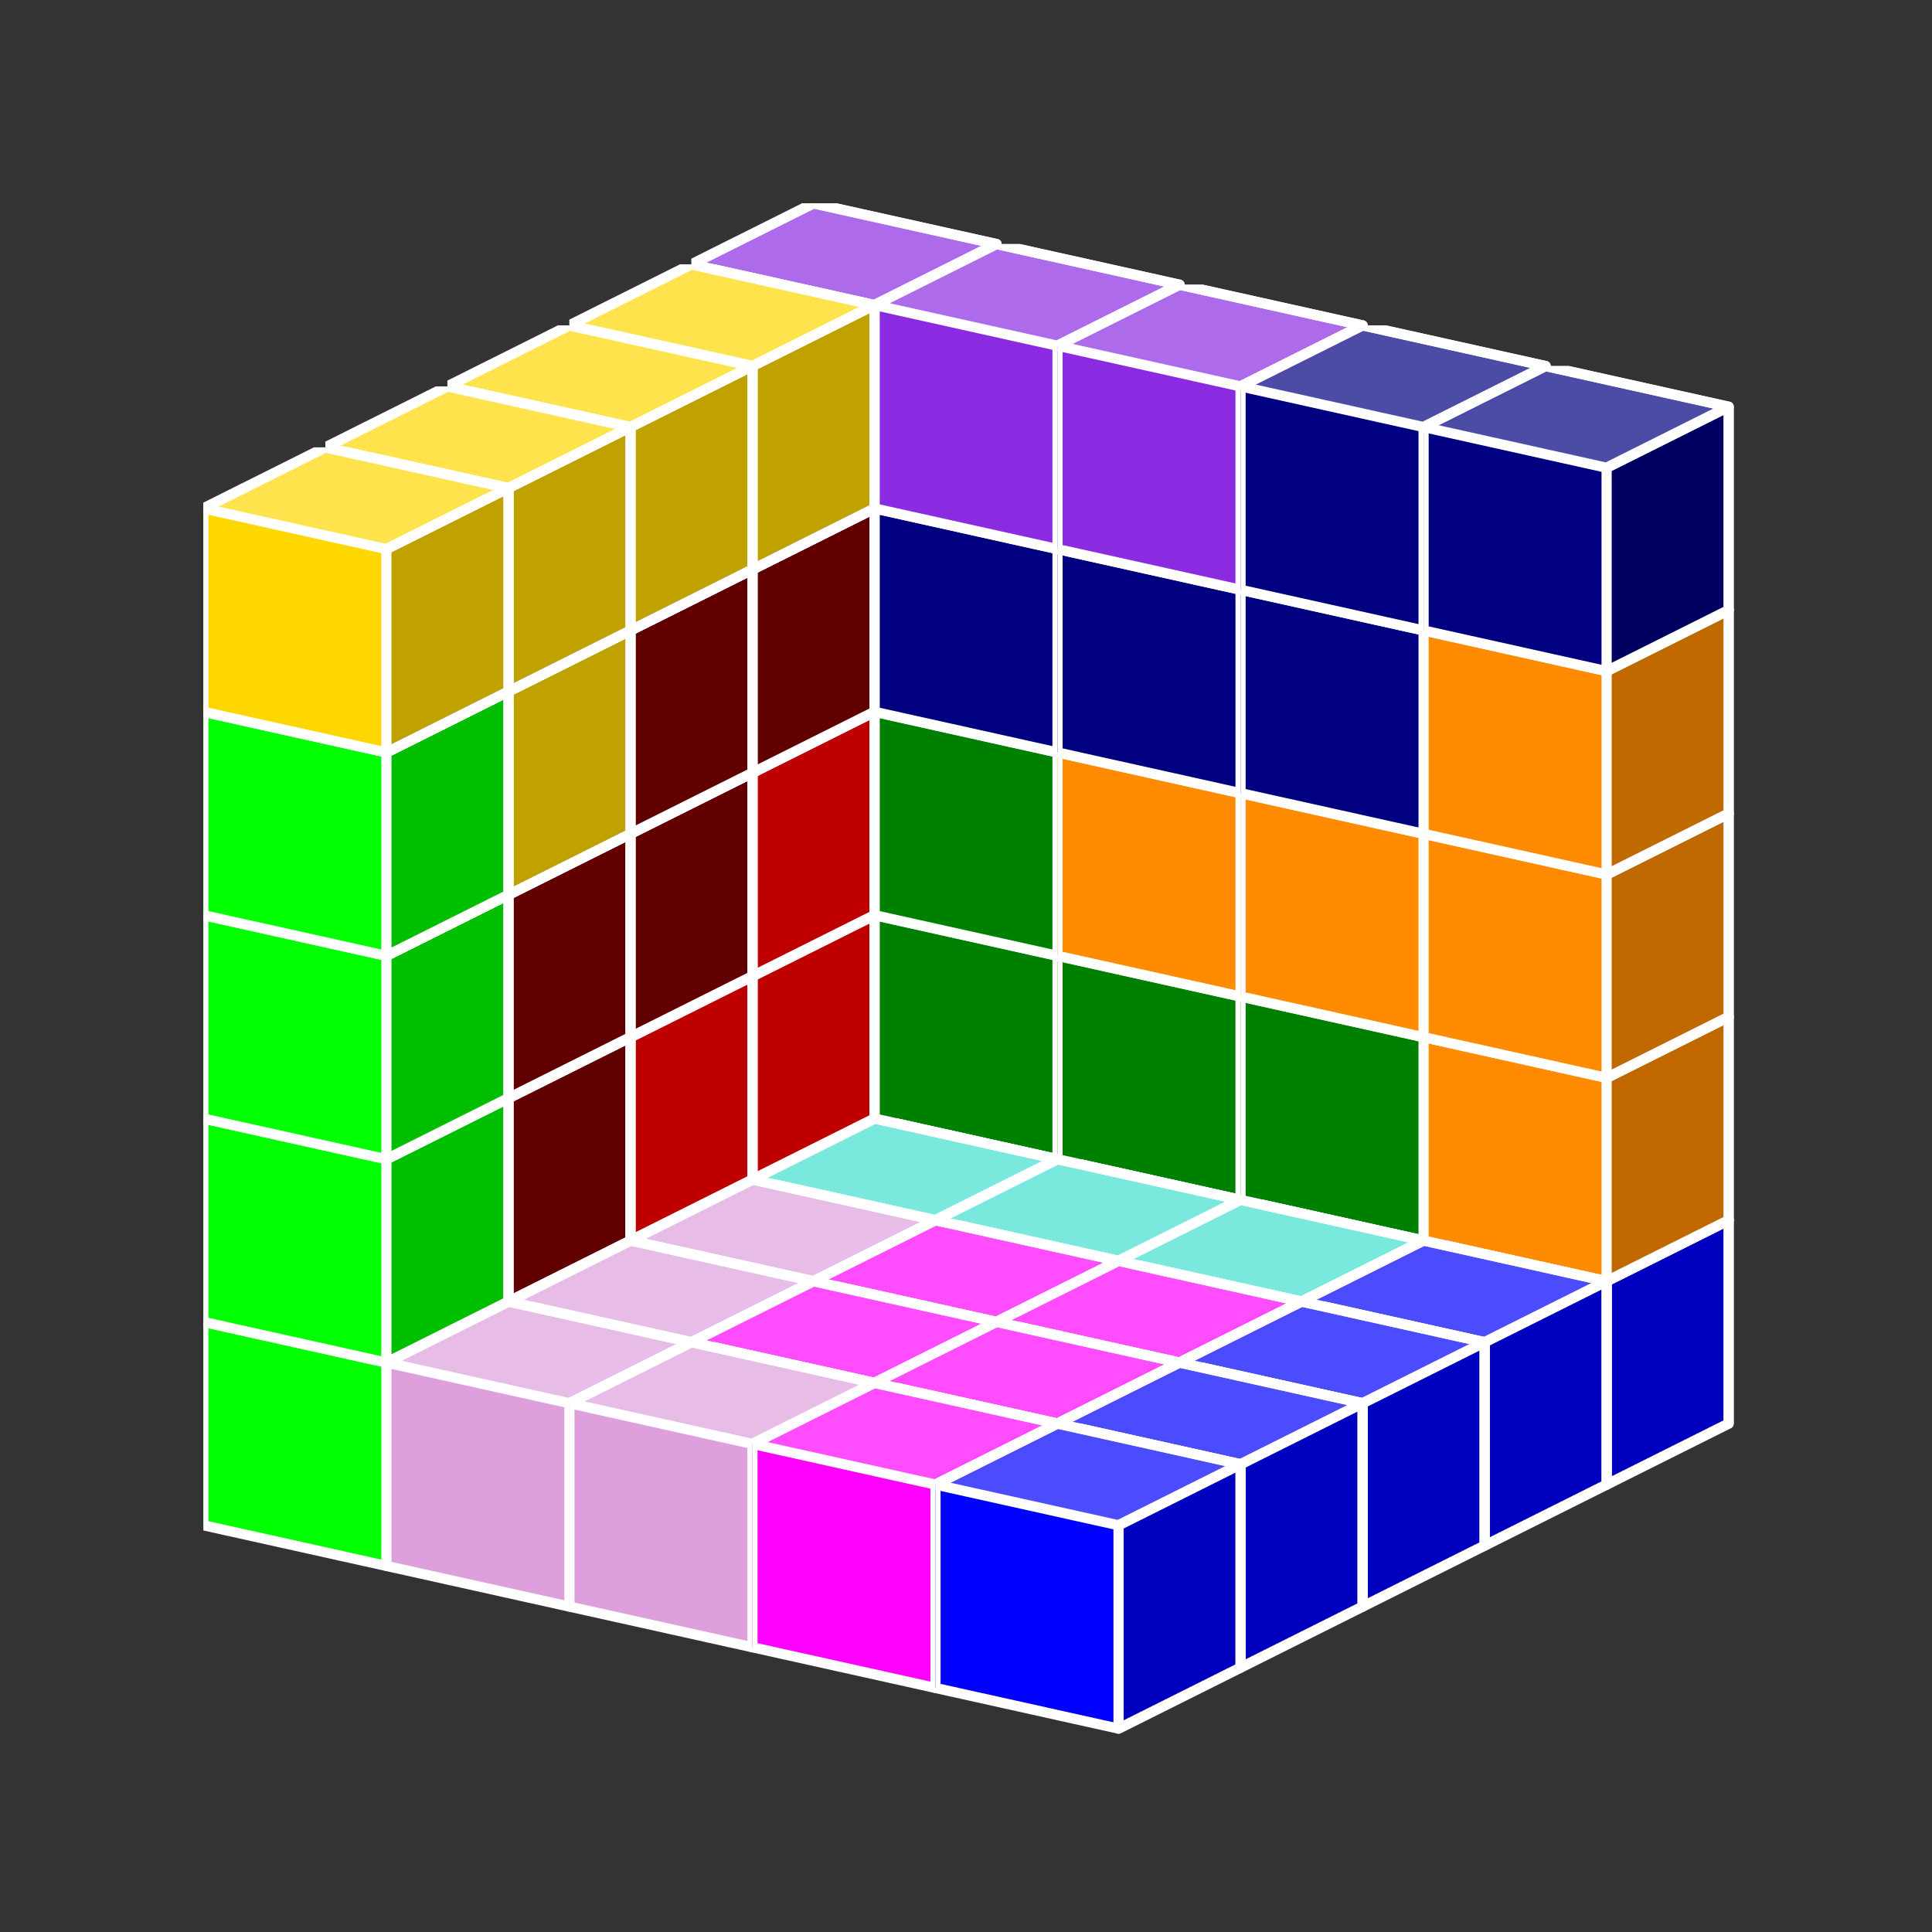 <?xml version="1.0" standalone="no"?>
<!-- Created by Polyform Puzzler (http://puzzler.sourceforge.net/) -->
<svg width="95.000" height="95.000"
     viewBox="0 0 95.000 95.000"
     xmlns="http://www.w3.org/2000/svg"
     xmlns:xlink="http://www.w3.org/1999/xlink">
<rect x="0" y="0" width="95.000" height="95.000" fill="#333333" stroke="none"/>
<defs>
<symbol id="cube0">
<polygon fill="gray" stroke="white"
         stroke-width="0.5" stroke-linejoin="round"
         points="0,13 9,15 15,12 15,2 6,0 0,3" />
<polygon fill="black" fill-opacity="0.25" stroke="white"
         stroke-width="0.5" stroke-linejoin="round"
         points="9,15 15,12 15,2 9,5" />
<polygon fill="white" fill-opacity="0.30" stroke="white"
         stroke-width="0.5" stroke-linejoin="round"
         points="0,3 9,5 15,2 6,0" />
</symbol>
<symbol id="cube1">
<polygon fill="black" stroke="white"
         stroke-width="0.5" stroke-linejoin="round"
         points="0,13 9,15 15,12 15,2 6,0 0,3" />
<polygon fill="black" fill-opacity="0.25" stroke="white"
         stroke-width="0.5" stroke-linejoin="round"
         points="9,15 15,12 15,2 9,5" />
<polygon fill="white" fill-opacity="0.30" stroke="white"
         stroke-width="0.5" stroke-linejoin="round"
         points="0,3 9,5 15,2 6,0" />
</symbol>
<symbol id="cubeF">
<polygon fill="green" stroke="white"
         stroke-width="0.5" stroke-linejoin="round"
         points="0,13 9,15 15,12 15,2 6,0 0,3" />
<polygon fill="black" fill-opacity="0.25" stroke="white"
         stroke-width="0.5" stroke-linejoin="round"
         points="9,15 15,12 15,2 9,5" />
<polygon fill="white" fill-opacity="0.30" stroke="white"
         stroke-width="0.5" stroke-linejoin="round"
         points="0,3 9,5 15,2 6,0" />
</symbol>
<symbol id="cubeI">
<polygon fill="blue" stroke="white"
         stroke-width="0.5" stroke-linejoin="round"
         points="0,13 9,15 15,12 15,2 6,0 0,3" />
<polygon fill="black" fill-opacity="0.25" stroke="white"
         stroke-width="0.5" stroke-linejoin="round"
         points="9,15 15,12 15,2 9,5" />
<polygon fill="white" fill-opacity="0.30" stroke="white"
         stroke-width="0.5" stroke-linejoin="round"
         points="0,3 9,5 15,2 6,0" />
</symbol>
<symbol id="cubeL">
<polygon fill="lime" stroke="white"
         stroke-width="0.5" stroke-linejoin="round"
         points="0,13 9,15 15,12 15,2 6,0 0,3" />
<polygon fill="black" fill-opacity="0.25" stroke="white"
         stroke-width="0.5" stroke-linejoin="round"
         points="9,15 15,12 15,2 9,5" />
<polygon fill="white" fill-opacity="0.30" stroke="white"
         stroke-width="0.5" stroke-linejoin="round"
         points="0,3 9,5 15,2 6,0" />
</symbol>
<symbol id="cubeN">
<polygon fill="navy" stroke="white"
         stroke-width="0.5" stroke-linejoin="round"
         points="0,13 9,15 15,12 15,2 6,0 0,3" />
<polygon fill="black" fill-opacity="0.25" stroke="white"
         stroke-width="0.5" stroke-linejoin="round"
         points="9,15 15,12 15,2 9,5" />
<polygon fill="white" fill-opacity="0.30" stroke="white"
         stroke-width="0.5" stroke-linejoin="round"
         points="0,3 9,5 15,2 6,0" />
</symbol>
<symbol id="cubeP">
<polygon fill="magenta" stroke="white"
         stroke-width="0.5" stroke-linejoin="round"
         points="0,13 9,15 15,12 15,2 6,0 0,3" />
<polygon fill="black" fill-opacity="0.25" stroke="white"
         stroke-width="0.5" stroke-linejoin="round"
         points="9,15 15,12 15,2 9,5" />
<polygon fill="white" fill-opacity="0.30" stroke="white"
         stroke-width="0.5" stroke-linejoin="round"
         points="0,3 9,5 15,2 6,0" />
</symbol>
<symbol id="cubeT">
<polygon fill="darkorange" stroke="white"
         stroke-width="0.5" stroke-linejoin="round"
         points="0,13 9,15 15,12 15,2 6,0 0,3" />
<polygon fill="black" fill-opacity="0.25" stroke="white"
         stroke-width="0.5" stroke-linejoin="round"
         points="9,15 15,12 15,2 9,5" />
<polygon fill="white" fill-opacity="0.30" stroke="white"
         stroke-width="0.5" stroke-linejoin="round"
         points="0,3 9,5 15,2 6,0" />
</symbol>
<symbol id="cubeU">
<polygon fill="turquoise" stroke="white"
         stroke-width="0.5" stroke-linejoin="round"
         points="0,13 9,15 15,12 15,2 6,0 0,3" />
<polygon fill="black" fill-opacity="0.25" stroke="white"
         stroke-width="0.5" stroke-linejoin="round"
         points="9,15 15,12 15,2 9,5" />
<polygon fill="white" fill-opacity="0.30" stroke="white"
         stroke-width="0.5" stroke-linejoin="round"
         points="0,3 9,5 15,2 6,0" />
</symbol>
<symbol id="cubeV">
<polygon fill="blueviolet" stroke="white"
         stroke-width="0.5" stroke-linejoin="round"
         points="0,13 9,15 15,12 15,2 6,0 0,3" />
<polygon fill="black" fill-opacity="0.25" stroke="white"
         stroke-width="0.5" stroke-linejoin="round"
         points="9,15 15,12 15,2 9,5" />
<polygon fill="white" fill-opacity="0.30" stroke="white"
         stroke-width="0.5" stroke-linejoin="round"
         points="0,3 9,5 15,2 6,0" />
</symbol>
<symbol id="cubeW">
<polygon fill="maroon" stroke="white"
         stroke-width="0.5" stroke-linejoin="round"
         points="0,13 9,15 15,12 15,2 6,0 0,3" />
<polygon fill="black" fill-opacity="0.25" stroke="white"
         stroke-width="0.5" stroke-linejoin="round"
         points="9,15 15,12 15,2 9,5" />
<polygon fill="white" fill-opacity="0.30" stroke="white"
         stroke-width="0.5" stroke-linejoin="round"
         points="0,3 9,5 15,2 6,0" />
</symbol>
<symbol id="cubeX">
<polygon fill="red" stroke="white"
         stroke-width="0.5" stroke-linejoin="round"
         points="0,13 9,15 15,12 15,2 6,0 0,3" />
<polygon fill="black" fill-opacity="0.25" stroke="white"
         stroke-width="0.5" stroke-linejoin="round"
         points="9,15 15,12 15,2 9,5" />
<polygon fill="white" fill-opacity="0.30" stroke="white"
         stroke-width="0.5" stroke-linejoin="round"
         points="0,3 9,5 15,2 6,0" />
</symbol>
<symbol id="cubeY">
<polygon fill="gold" stroke="white"
         stroke-width="0.5" stroke-linejoin="round"
         points="0,13 9,15 15,12 15,2 6,0 0,3" />
<polygon fill="black" fill-opacity="0.25" stroke="white"
         stroke-width="0.5" stroke-linejoin="round"
         points="9,15 15,12 15,2 9,5" />
<polygon fill="white" fill-opacity="0.30" stroke="white"
         stroke-width="0.5" stroke-linejoin="round"
         points="0,3 9,5 15,2 6,0" />
</symbol>
<symbol id="cubeZ">
<polygon fill="plum" stroke="white"
         stroke-width="0.5" stroke-linejoin="round"
         points="0,13 9,15 15,12 15,2 6,0 0,3" />
<polygon fill="black" fill-opacity="0.25" stroke="white"
         stroke-width="0.5" stroke-linejoin="round"
         points="9,15 15,12 15,2 9,5" />
<polygon fill="white" fill-opacity="0.30" stroke="white"
         stroke-width="0.5" stroke-linejoin="round"
         points="0,3 9,5 15,2 6,0" />
</symbol>
</defs>
<g>
<use xlink:href="#cubeU" x="43.000" y="52.000" />
<use xlink:href="#cubeF" x="52.000" y="54.000" />
<use xlink:href="#cubeU" x="61.000" y="56.000" />
<use xlink:href="#cubeI" x="70.000" y="58.000" />
<use xlink:href="#cubeX" x="34.000" y="40.000" />
<use xlink:href="#cubeF" x="43.000" y="42.000" />
<use xlink:href="#cubeF" x="52.000" y="44.000" />
<use xlink:href="#cubeF" x="61.000" y="46.000" />
<use xlink:href="#cubeT" x="70.000" y="48.000" />
<use xlink:href="#cubeV" x="34.000" y="30.000" />
<use xlink:href="#cubeF" x="43.000" y="32.000" />
<use xlink:href="#cubeT" x="52.000" y="34.000" />
<use xlink:href="#cubeT" x="61.000" y="36.000" />
<use xlink:href="#cubeT" x="70.000" y="38.000" />
<use xlink:href="#cubeV" x="34.000" y="20.000" />
<use xlink:href="#cubeN" x="43.000" y="22.000" />
<use xlink:href="#cubeN" x="52.000" y="24.000" />
<use xlink:href="#cubeN" x="61.000" y="26.000" />
<use xlink:href="#cubeT" x="70.000" y="28.000" />
<use xlink:href="#cubeV" x="34.000" y="10.000" />
<use xlink:href="#cubeV" x="43.000" y="12.000" />
<use xlink:href="#cubeV" x="52.000" y="14.000" />
<use xlink:href="#cubeN" x="61.000" y="16.000" />
<use xlink:href="#cubeN" x="70.000" y="18.000" />
<use xlink:href="#cubeX" x="28.000" y="53.000" />
<use xlink:href="#cubeU" x="37.000" y="55.000" />
<use xlink:href="#cubeU" x="46.000" y="57.000" />
<use xlink:href="#cubeU" x="55.000" y="59.000" />
<use xlink:href="#cubeI" x="64.000" y="61.000" />
<use xlink:href="#cubeX" x="28.000" y="43.000" />
<use xlink:href="#cubeX" x="28.000" y="33.000" />
<use xlink:href="#cubeW" x="28.000" y="23.000" />
<use xlink:href="#cubeY" x="28.000" y="13.000" />
<use xlink:href="#cubeZ" x="22.000" y="56.000" />
<use xlink:href="#cubeZ" x="31.000" y="58.000" />
<use xlink:href="#cubeP" x="40.000" y="60.000" />
<use xlink:href="#cubeP" x="49.000" y="62.000" />
<use xlink:href="#cubeI" x="58.000" y="64.000" />
<use xlink:href="#cubeX" x="22.000" y="46.000" />
<use xlink:href="#cubeW" x="22.000" y="36.000" />
<use xlink:href="#cubeW" x="22.000" y="26.000" />
<use xlink:href="#cubeY" x="22.000" y="16.000" />
<use xlink:href="#cubeL" x="16.000" y="59.000" />
<use xlink:href="#cubeZ" x="25.000" y="61.000" />
<use xlink:href="#cubeP" x="34.000" y="63.000" />
<use xlink:href="#cubeP" x="43.000" y="65.000" />
<use xlink:href="#cubeI" x="52.000" y="67.000" />
<use xlink:href="#cubeW" x="16.000" y="49.000" />
<use xlink:href="#cubeW" x="16.000" y="39.000" />
<use xlink:href="#cubeY" x="16.000" y="29.000" />
<use xlink:href="#cubeY" x="16.000" y="19.000" />
<use xlink:href="#cubeL" x="10.000" y="62.000" />
<use xlink:href="#cubeZ" x="19.000" y="64.000" />
<use xlink:href="#cubeZ" x="28.000" y="66.000" />
<use xlink:href="#cubeP" x="37.000" y="68.000" />
<use xlink:href="#cubeI" x="46.000" y="70.000" />
<use xlink:href="#cubeL" x="10.000" y="52.000" />
<use xlink:href="#cubeL" x="10.000" y="42.000" />
<use xlink:href="#cubeL" x="10.000" y="32.000" />
<use xlink:href="#cubeY" x="10.000" y="22.000" />
</g>
</svg>
